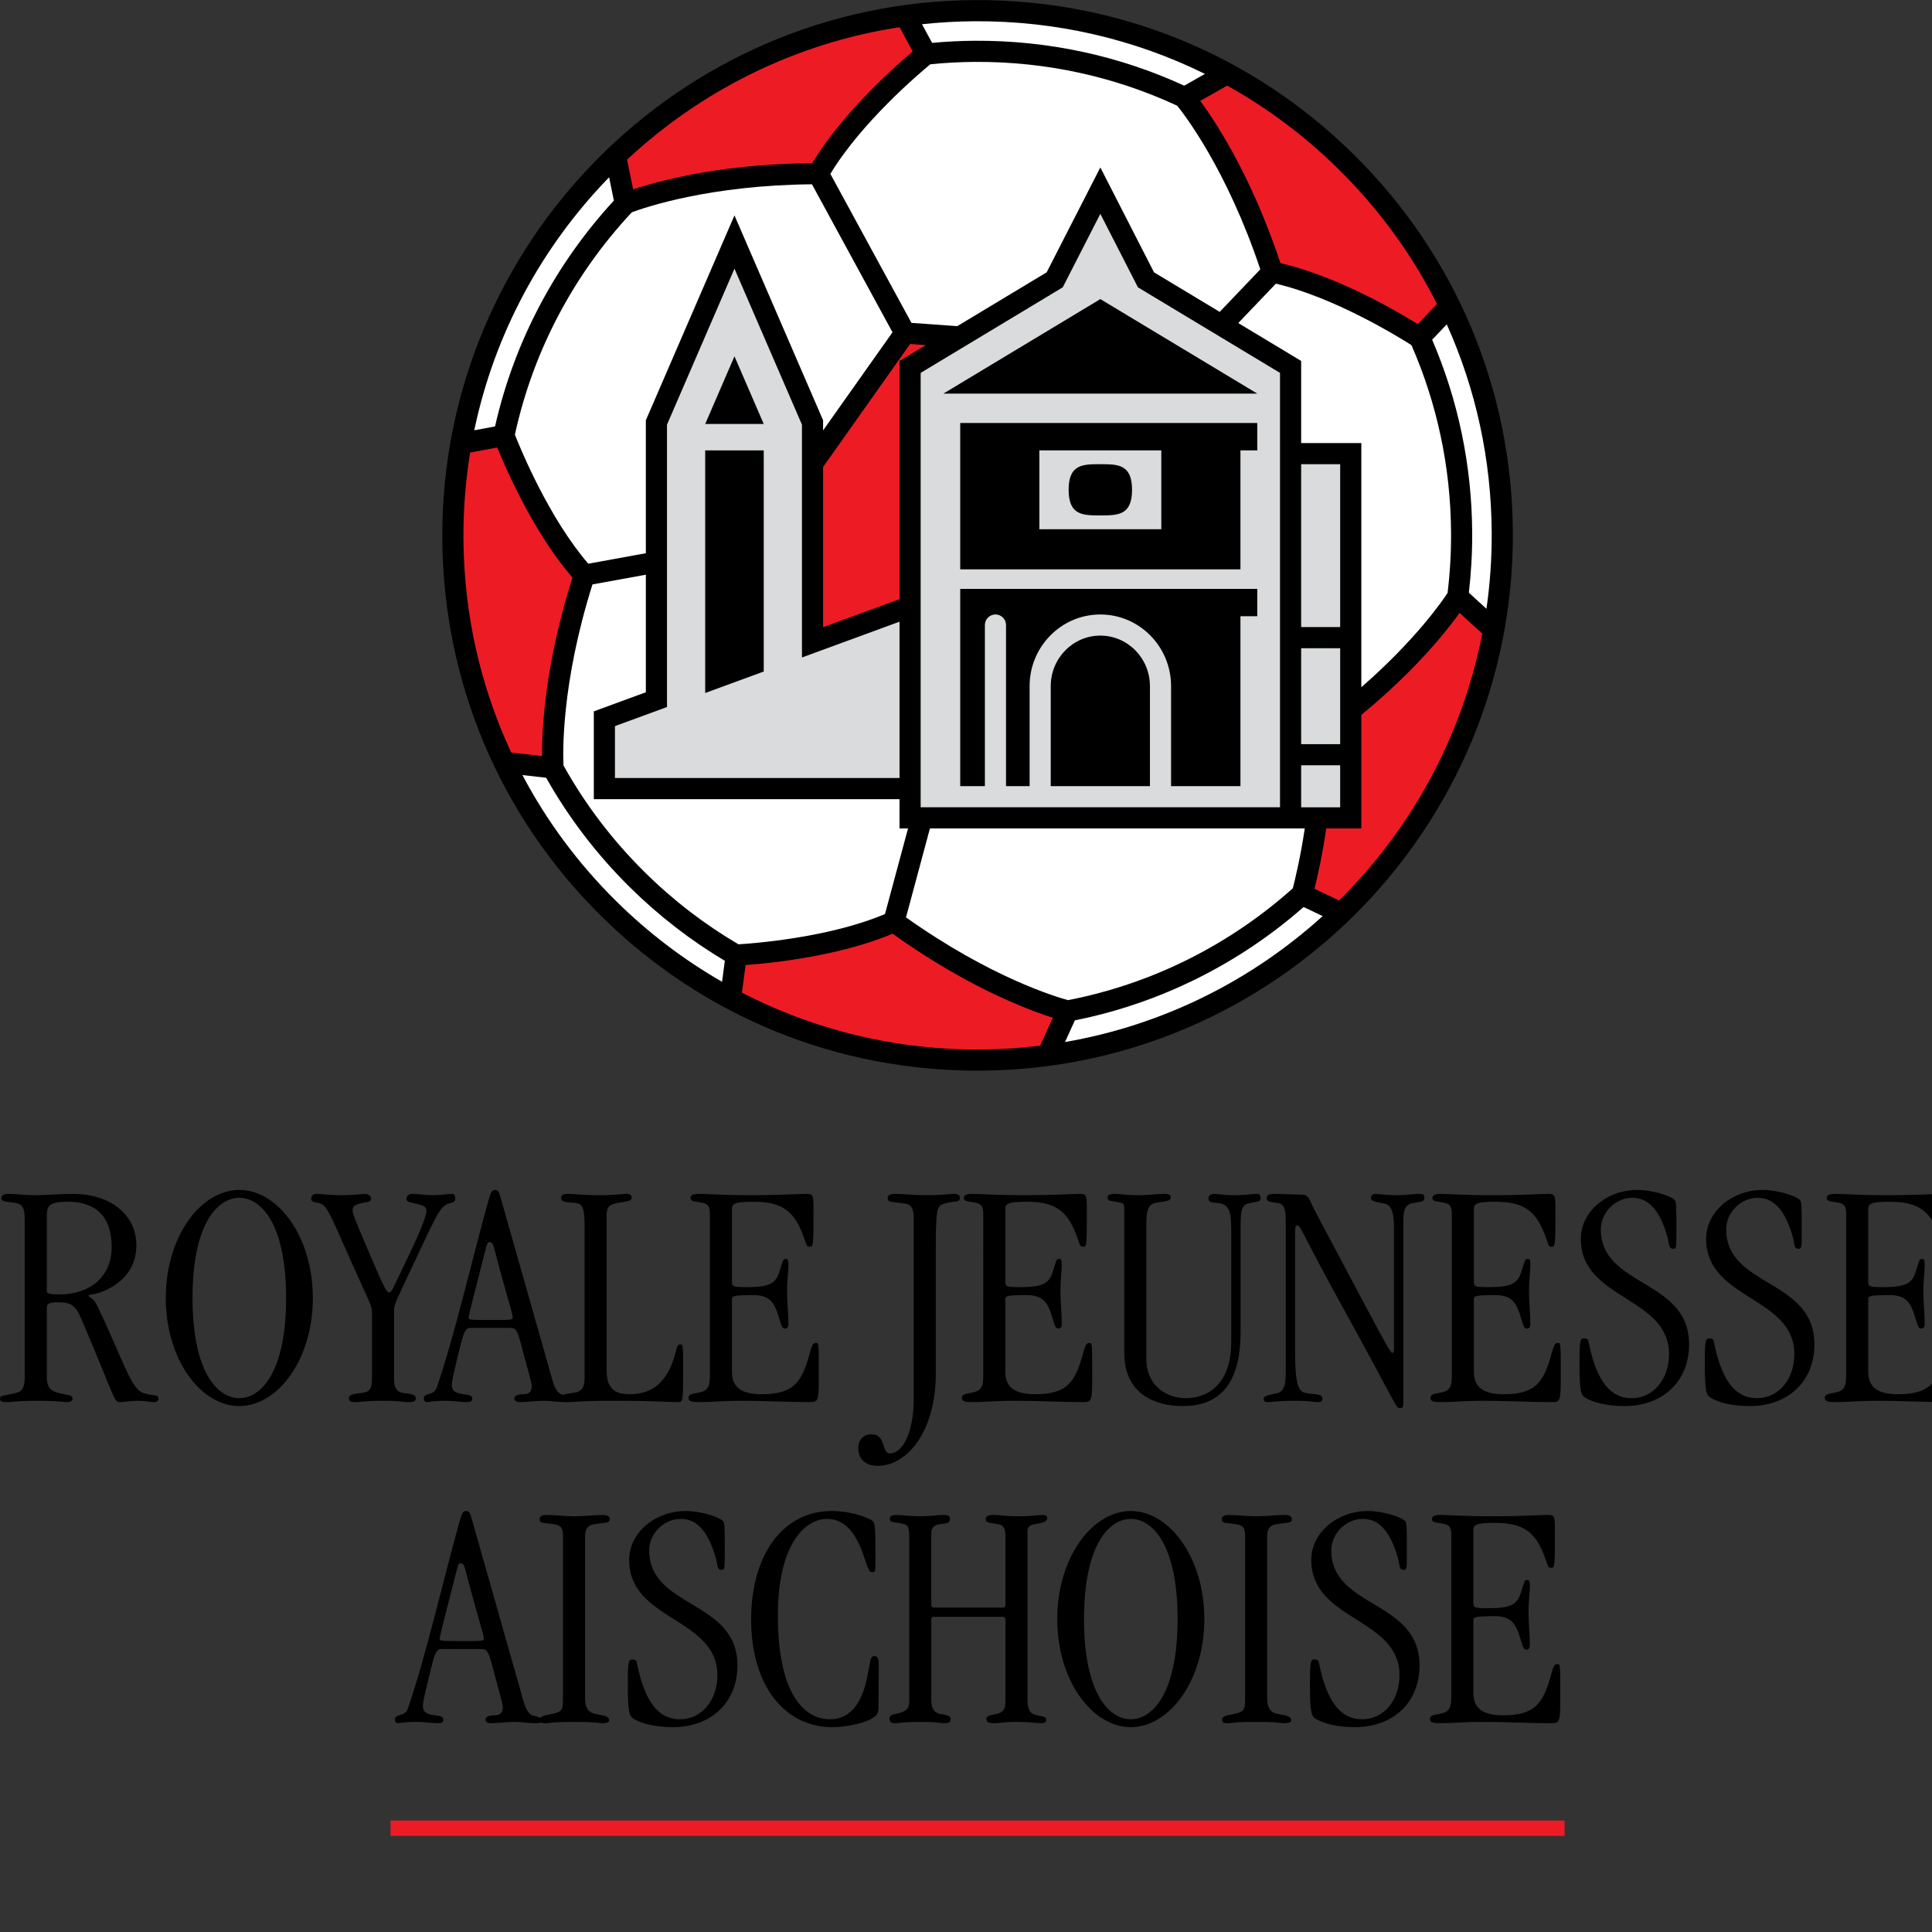 <?xml version="1.0" encoding="UTF-8" standalone="no"?>
<svg
   xmlns:dc="http://purl.org/dc/elements/1.1/"
   xmlns:cc="http://creativecommons.org/ns#"
   xmlns:rdf="http://www.w3.org/1999/02/22-rdf-syntax-ns#"
   xmlns:svg="http://www.w3.org/2000/svg"
   xmlns="http://www.w3.org/2000/svg"
   xmlns:sodipodi="http://sodipodi.sourceforge.net/DTD/sodipodi-0.dtd"
   xmlns:inkscape="http://www.inkscape.org/namespaces/inkscape"
   version="1.1"
   id="Layer_1"
   x="0px"
   y="0px"
   viewBox="0 0 1000 1000"
   xml:space="preserve"
   sodipodi:docname="Rj Aische.svg"
   width="1000"
   height="1000"
   inkscape:version="1.0.1 (3bc2e813f5, 2020-09-07)"><rect x="0" y="0" width="1000" height="1000" fill="#333333" stroke="none"/><defs
   id="defs113" /><sodipodi:namedview
   pagecolor="#ffffff"
   bordercolor="#666666"
   borderopacity="1"
   objecttolerance="10"
   gridtolerance="10"
   guidetolerance="10"
   inkscape:pageopacity="0"
   inkscape:pageshadow="2"
   inkscape:window-width="1920"
   inkscape:window-height="1017"
   id="namedview111"
   showgrid="false"
   inkscape:zoom="1.1186869"
   inkscape:cx="306"
   inkscape:cy="396"
   inkscape:window-x="-8"
   inkscape:window-y="-8"
   inkscape:window-maximized="1"
   inkscape:current-layer="Layer_1" />





















































<g
   id="g994"
   transform="matrix(1.785,0,0,1.785,-39.327,-232.4)"><path
     d="m 35.604,529.438 c 0,2.381 0.582,3.904 3.005,4.57 3.004,0.857 4.458,0.572 4.458,1.715 0,0.666 -0.484,1.047 -1.744,1.047 -0.97,0 -2.52,-0.381 -8.432,-0.381 -6.493,0 -7.268,0.381 -8.625,0.381 -1.647,0 -2.229,-0.189 -2.229,-0.951 0,-1.145 0.969,-0.762 4.652,-1.715 1.938,-0.477 2.519,-1.715 2.519,-4.953 V 484.29 c 0,-3.332 -0.291,-4.762 -2.519,-5.236 -2.229,-0.477 -4.265,-0.191 -4.265,-1.43 0,-0.762 0.679,-1.238 2.035,-1.238 2.423,0 4.846,0.381 7.269,0.381 3.974,0 7.753,-0.381 11.339,-0.381 11.532,0 18.511,6.477 18.511,14.857 0,5.43 -2.617,9.906 -8.238,12.764 -3.779,1.904 -5.621,1.334 -5.621,1.904 0,0.572 1.163,0.287 2.423,2.764 7.075,14.476 9.691,24.191 13.374,25.43 3.101,1.047 4.458,0.285 4.458,1.619 0,0.762 -0.485,1.047 -1.454,1.047 -1.163,0 -2.132,-0.381 -4.652,-0.381 -1.744,0 -3.683,0.381 -5.233,0.381 -1.647,0 -1.841,-2.762 -11.048,-24.191 -1.551,-3.619 -2.811,-4.762 -6.493,-4.762 -2.907,0 -3.489,0.381 -3.489,1.713 v 19.907 z m 0,-24.956 c 0,0.666 0.097,1.049 3.877,1.049 7.947,0 14.924,-4.574 14.924,-13.717 0,-8.953 -4.652,-13.145 -12.695,-13.145 -5.427,0 -6.106,1.143 -6.106,4.191 z"
     id="path2" /><path
     d="m 91.425,475.242 c 11.145,0 21.321,13.43 21.321,31.336 0,17.906 -10.176,31.336 -21.321,31.336 -11.145,0 -21.321,-13.43 -21.321,-31.336 0,-17.906 10.177,-31.336 21.321,-31.336 z m 0,60.387 c 6.299,0 13.568,-7.525 13.568,-29.051 0,-21.525 -7.269,-29.051 -13.568,-29.051 -6.299,0 -13.568,7.525 -13.568,29.051 0,21.526 7.269,29.051 13.568,29.051 z"
     id="path4" /><path
     d="m 136.296,530.104 c 0,2.285 0.678,3.715 2.616,4 1.842,0.285 3.684,0.285 3.684,1.525 0,1.047 -0.776,1.141 -2.326,1.141 -1.647,0 -1.745,-0.381 -6.978,-0.381 -5.814,0 -6.59,0.381 -8.141,0.381 -1.744,0 -1.938,-0.381 -1.938,-1.141 0,-0.955 1.163,-1.24 3.683,-1.525 2.519,-0.285 3.004,-1.238 3.004,-4.572 v -18.477 c 0,-2.572 -0.678,-2.953 -6.59,-16.287 -6.203,-14.098 -6.687,-15.145 -8.819,-15.715 -1.163,-0.287 -2.229,-0.287 -2.229,-1.24 0,-0.855 0.582,-1.428 1.551,-1.428 1.066,0 4.07,0.381 6.881,0.381 4.361,0 6.493,-0.381 6.978,-0.381 0.873,0 1.939,0.381 1.939,1.334 0,1.236 -1.163,0.951 -2.713,1.334 -2.229,0.57 -2.617,0.951 -2.617,2.189 0,0.857 1.066,3.523 4.167,10.762 5.136,12.098 5.718,12.955 6.396,12.955 0.873,0 1.066,-1.142 5.331,-9.906 4.264,-8.762 5.524,-12.668 5.524,-13.715 0,-1.238 -0.775,-1.619 -3.78,-2.285 -1.26,-0.287 -2.035,-0.383 -2.035,-1.145 0,-0.951 0.679,-1.523 1.745,-1.523 1.841,0 3.876,0.381 5.814,0.381 3.295,0 3.877,-0.381 5.524,-0.381 0.775,0 1.066,0.381 1.066,1.238 0,1.143 -0.484,1.143 -1.454,1.43 -2.617,0.76 -3.102,1.617 -9.11,14.381 -6.59,14.098 -7.171,14.764 -7.171,16.859 v 19.811 z"
     id="path6" /><path
     d="m 158.78,515.246 c -1.551,0 -2.035,0.285 -3.199,4.951 -2.132,8.668 -2.519,10.287 -2.519,11.621 0,1.143 0.387,2.19 2.81,2.57 1.841,0.285 3.102,0.285 3.102,1.334 0,0.857 -0.581,1.047 -1.648,1.047 -1.648,0 -3.683,-0.381 -5.912,-0.381 -4.361,0 -4.845,0.381 -5.427,0.381 -0.679,0 -1.066,-0.381 -1.066,-1.047 0,-1.809 2.908,-0.666 3.78,-3.238 5.427,-15.906 9.982,-36.289 15.021,-54.385 0.581,-1.906 0.872,-2.857 1.841,-2.857 0.969,0 1.163,0.57 1.647,2.285 4.748,16.764 8.141,28.574 15.118,53.242 0.485,1.715 1.357,3.334 2.423,3.715 1.26,0.381 2.907,0.572 2.907,1.523 0,0.572 -0.581,0.762 -2.035,0.762 -2.132,0 -3.683,-0.381 -5.912,-0.381 -2.52,0 -5.04,0.381 -6.881,0.381 -0.873,0 -1.647,-0.285 -1.647,-1.047 0,-0.762 0.968,-1.238 2.52,-1.238 1.356,0 2.52,-0.381 2.52,-2.381 0,-0.951 -0.872,-3.715 -3.101,-12.096 -1.066,-4.002 -1.454,-4.762 -3.198,-4.762 H 158.78 Z m 3.78,-21.717 c -3.973,15.523 -4.652,18.287 -4.652,18.764 0,0.57 0.291,0.666 5.816,0.666 6.783,0 6.977,0 6.977,-0.762 0,-1.238 -2.132,-7.43 -5.33,-19.906 -0.388,-1.523 -0.775,-1.906 -1.357,-1.906 -0.679,0 -0.776,0.476 -1.454,3.144 z"
     id="path8" /><path
     d="m 197.932,527.342 c 0,4.953 1.744,7.143 6.687,7.143 6.494,0 10.757,-3.523 12.89,-10.668 0.872,-2.857 0.872,-3.809 1.744,-3.809 0.872,0 0.872,0.381 0.872,6.857 0,9.43 0,9.904 -1.453,9.904 -3.877,0 -5.04,-0.381 -20.158,-0.381 -7.85,0 -9.788,0.381 -11.823,0.381 -1.454,0 -1.938,-0.381 -1.938,-1.047 0,-0.951 0.775,-1.334 3.393,-1.619 2.616,-0.285 3.391,-1.523 3.391,-4.381 v -44.289 c 0,-5.049 -0.678,-6.191 -2.52,-6.381 -3.004,-0.287 -4.264,-0.287 -4.264,-1.525 0,-0.666 0.485,-1.143 1.938,-1.143 2.035,0 4.07,0.381 9.304,0.381 4.943,0 6.396,-0.381 7.559,-0.381 1.26,0 1.648,0.477 1.648,1.049 0,1.236 -1.551,1.047 -4.264,1.619 -2.617,0.57 -3.005,1.332 -3.005,4 v 44.29 z"
     id="path10" /><path
     d="m 227.877,482.195 c 0,-2.096 -0.582,-2.858 -1.841,-3.143 -2.326,-0.572 -3.78,-0.287 -3.78,-1.525 0,-0.666 0.581,-1.143 2.422,-1.143 2.229,0 6.59,0.381 14.732,0.381 9.497,0 14.246,-0.381 16.281,-0.381 2.035,0 2.229,0.191 2.229,4.096 0,10.572 0,11.238 -1.065,11.238 -0.873,0 -0.873,-0.285 -1.648,-2.477 -2.714,-7.811 -6.203,-10.572 -14.731,-10.572 -5.524,0 -6.202,0.572 -6.202,2.191 v 20.859 c 0,1.523 0.194,1.713 4.264,1.713 6.3,0 8.335,-0.951 9.401,-4.189 1.163,-3.525 1.066,-4 1.938,-4 0.679,0 0.775,0.475 0.775,1.904 0,2.096 -0.387,3.809 -0.387,7.619 0,3.049 0.387,6.477 0.387,9.238 0,1.143 -0.388,1.43 -1.066,1.43 -0.678,0 -0.969,-0.762 -1.647,-3.049 -1.454,-5.047 -3.004,-6.762 -8.238,-6.666 -5.233,0.096 -5.427,0.285 -5.427,1.332 v 20.859 c 0,4.477 2.616,6.572 8.625,6.572 9.304,0 11.629,-3.523 13.859,-11.619 0.774,-2.857 1.065,-3.24 1.938,-3.24 0.775,0 0.775,0.287 0.775,9.621 0,7.334 -0.097,7.523 -2.81,7.523 -5.718,0 -13.278,-0.381 -19.868,-0.381 -5.039,0 -8.335,0.381 -12.114,0.381 -2.035,0 -3.003,-0.189 -3.003,-1.238 0,-0.857 0.775,-1.143 2.52,-1.428 3.004,-0.477 3.683,-1.523 3.683,-5.143 v -46.763 z"
     id="path12" /><path
     d="m 286.991,483.91 c 0,-4.098 -0.97,-4.572 -3.586,-4.857 -3.392,-0.383 -3.974,-0.287 -3.974,-1.619 0,-0.668 0.872,-1.049 2.229,-1.049 1.842,0 5.234,0.381 9.207,0.381 4.749,0 6.396,-0.381 7.559,-0.381 1.454,0 1.939,0.381 1.939,1.143 0,1.428 -1.163,0.857 -3.974,1.525 -3.004,0.76 -3.004,1.143 -3.004,17.049 v 32.479 c 0,16.572 -8.238,26.668 -16.863,26.668 -4.07,0 -5.621,-2.572 -5.621,-5.143 0,-2.383 1.454,-4.002 3.779,-4.002 4.458,0 2.811,5.525 5.428,5.525 3.682,0 6.881,-6.096 6.881,-15.906 z"
     id="path14" /><path
     d="m 307.146,482.195 c 0,-2.096 -0.581,-2.858 -1.841,-3.143 -2.326,-0.572 -3.779,-0.287 -3.779,-1.525 0,-0.666 0.582,-1.143 2.423,-1.143 2.228,0 6.589,0.381 14.73,0.381 9.498,0 14.248,-0.381 16.281,-0.381 2.035,0 2.23,0.191 2.23,4.096 0,10.572 0,11.238 -1.066,11.238 -0.873,0 -0.873,-0.285 -1.648,-2.477 -2.713,-7.811 -6.202,-10.572 -14.73,-10.572 -5.523,0 -6.203,0.572 -6.203,2.191 v 20.859 c 0,1.523 0.195,1.713 4.266,1.713 6.299,0 8.334,-0.951 9.4,-4.189 1.162,-3.525 1.065,-4 1.937,-4 0.68,0 0.775,0.475 0.775,1.904 0,2.096 -0.388,3.809 -0.388,7.619 0,3.049 0.388,6.477 0.388,9.238 0,1.143 -0.388,1.43 -1.065,1.43 -0.679,0 -0.97,-0.762 -1.647,-3.049 -1.453,-5.047 -3.005,-6.762 -8.238,-6.666 -5.232,0.096 -5.428,0.285 -5.428,1.332 v 20.859 c 0,4.477 2.617,6.572 8.625,6.572 9.305,0 11.63,-3.523 13.859,-11.619 0.775,-2.857 1.065,-3.24 1.939,-3.24 0.774,0 0.774,0.287 0.774,9.621 0,7.334 -0.097,7.523 -2.81,7.523 -5.719,0 -13.277,-0.381 -19.867,-0.381 -5.041,0 -8.336,0.381 -12.115,0.381 -2.035,0 -3.005,-0.189 -3.005,-1.238 0,-0.857 0.776,-1.143 2.52,-1.428 3.004,-0.477 3.683,-1.523 3.683,-5.143 z"
     id="path16" /><path
     d="m 381.768,516.293 c 0,16.477 -7.075,21.621 -16.862,21.621 -7.656,0 -16.863,-3.334 -16.863,-15.336 v -39.813 c 0,-2.477 0.097,-3.523 -0.678,-3.713 -3.683,-0.857 -4.168,-0.383 -4.168,-1.811 0,-0.572 0.969,-0.857 1.744,-0.857 2.715,0 3.102,0.381 6.592,0.381 4.359,0 6.104,-0.381 7.654,-0.381 1.551,0 2.327,0.094 2.327,1.049 0,0.855 -0.97,1.047 -3.005,1.332 -2.133,0.287 -4.07,0.287 -4.07,5.811 v 39.525 c 0,8.479 6.492,11.527 11.436,11.527 6.686,0 13.18,-4.383 13.18,-16.289 v -32.764 c 0,-5.906 -1.064,-7.238 -3.875,-7.523 -2.036,-0.191 -2.715,-0.191 -2.715,-1.43 0,-0.666 0.582,-1.238 1.745,-1.238 1.26,0 2.325,0.381 5.62,0.381 4.266,0 5.33,-0.381 6.494,-0.381 0.968,0 1.26,0.381 1.26,1.238 0,1.143 -1.066,0.953 -3.199,1.43 -2.035,0.475 -2.616,1.332 -2.616,6.57 v 30.671 z"
     id="path18" /><path
     d="m 428.964,535.723 c 0,2.668 0,2.762 -1.066,2.762 -1.163,0 -0.969,-1.047 -15.699,-27.717 -13.084,-23.717 -12.986,-25.238 -13.956,-25.238 -0.484,0 -0.678,0.285 -0.678,2.094 v 33.527 c 0,9.334 0.581,12.477 3.005,12.953 2.713,0.57 4.941,0.096 4.941,1.715 0,0.762 -0.582,0.951 -1.453,0.951 -1.163,0 -1.357,-0.381 -6.783,-0.381 -4.847,0 -6.203,0.381 -7.754,0.381 -0.775,0 -1.066,-0.381 -1.066,-0.951 0,-1.145 3.102,-1.334 4.168,-1.715 1.842,-0.668 2.228,-2.666 2.228,-5.523 V 484.29 c 0,-3.332 -0.387,-4.951 -2.228,-5.236 -2.423,-0.383 -3.295,-0.287 -3.295,-1.525 0,-1.049 1.355,-1.143 2.132,-1.143 1.938,0 5.233,0.191 6.686,0.191 l 1.939,0.094 c 1.454,0.096 1.841,1.906 3.004,4.191 l 13.858,26.098 c 8.045,15.143 8.432,15.525 8.82,15.525 0.388,0 0.484,-0.477 0.484,-1.334 V 486.1 c 0,-5.334 -1.164,-6.762 -3.393,-7.047 -1.938,-0.287 -3.295,-0.572 -3.295,-1.525 0,-0.666 0.581,-1.143 1.26,-1.143 1.066,0 2.423,0.381 6.785,0.381 2.131,0 4.069,-0.381 5.911,-0.381 1.26,0 1.55,0.285 1.55,1.143 0,1.143 -0.969,1.143 -3.295,1.525 -2.228,0.381 -2.81,1.904 -2.81,5.047 z"
     id="path20" /><path
     d="m 443.017,482.195 c 0,-2.096 -0.582,-2.858 -1.842,-3.143 -2.326,-0.572 -3.779,-0.287 -3.779,-1.525 0,-0.666 0.581,-1.143 2.423,-1.143 2.229,0 6.59,0.381 14.729,0.381 9.498,0 14.247,-0.381 16.282,-0.381 2.035,0 2.229,0.191 2.229,4.096 0,10.572 0,11.238 -1.065,11.238 -0.873,0 -0.873,-0.285 -1.647,-2.477 -2.715,-7.811 -6.205,-10.572 -14.732,-10.572 -5.523,0 -6.201,0.572 -6.201,2.191 v 20.859 c 0,1.523 0.193,1.713 4.264,1.713 6.299,0 8.334,-0.951 9.4,-4.189 1.163,-3.525 1.065,-4 1.94,-4 0.677,0 0.773,0.475 0.773,1.904 0,2.096 -0.387,3.809 -0.387,7.619 0,3.049 0.387,6.477 0.387,9.238 0,1.143 -0.387,1.43 -1.065,1.43 -0.679,0 -0.97,-0.762 -1.647,-3.049 -1.454,-5.047 -3.004,-6.762 -8.237,-6.666 -5.233,0.096 -5.427,0.285 -5.427,1.332 v 20.859 c 0,4.477 2.615,6.572 8.625,6.572 9.303,0 11.629,-3.523 13.858,-11.619 0.774,-2.857 1.065,-3.24 1.939,-3.24 0.775,0 0.775,0.287 0.775,9.621 0,7.334 -0.098,7.523 -2.811,7.523 -5.719,0 -13.277,-0.381 -19.868,-0.381 -5.038,0 -8.334,0.381 -12.113,0.381 -2.035,0 -3.005,-0.189 -3.005,-1.238 0,-0.857 0.775,-1.143 2.52,-1.428 3.005,-0.477 3.684,-1.523 3.684,-5.143 v -46.763 z"
     id="path22" /><path
     d="m 493.118,537.914 c -5.427,0 -9.305,-1.145 -11.34,-2.383 -1.355,-0.857 -1.743,-1.809 -1.743,-10.381 0,-6.668 0.29,-6.857 1.356,-6.857 1.163,0 1.163,0.477 1.357,1.43 2.423,11.715 6.688,15.906 12.404,15.906 6.396,0 10.853,-5.621 10.853,-12.764 0,-16.764 -25.584,-15.717 -25.584,-33.432 0,-7.811 7.365,-14.191 16.475,-14.191 4.07,0 9.4,1.619 10.66,2.857 0.581,0.57 0.581,1.143 0.581,9.049 0,4.951 0,5.143 -0.969,5.143 -1.357,0 -1.066,-1.523 -1.648,-3.523 -2.423,-8.383 -5.913,-11.24 -10.177,-11.24 -4.846,0 -9.109,4.191 -9.109,9.145 0,16.857 25.585,14.285 25.585,33.336 0.003,10.856 -7.75,17.905 -18.701,17.905 z"
     id="path24" /><path
     d="m 529.46,537.914 c -5.428,0 -9.305,-1.145 -11.34,-2.383 -1.356,-0.857 -1.743,-1.809 -1.743,-10.381 0,-6.668 0.29,-6.857 1.356,-6.857 1.162,0 1.162,0.477 1.357,1.43 2.422,11.715 6.687,15.906 12.404,15.906 6.395,0 10.853,-5.621 10.853,-12.764 0,-16.764 -25.585,-15.717 -25.585,-33.432 0,-7.811 7.366,-14.191 16.476,-14.191 4.07,0 9.401,1.619 10.661,2.857 0.581,0.57 0.581,1.143 0.581,9.049 0,4.951 0,5.143 -0.969,5.143 -1.358,0 -1.066,-1.523 -1.648,-3.523 -2.422,-8.383 -5.912,-11.24 -10.176,-11.24 -4.846,0 -9.109,4.191 -9.109,9.145 0,16.857 25.585,14.285 25.585,33.336 10e-4,10.856 -7.752,17.905 -18.703,17.905 z"
     id="path26" /><path
     d="m 557.369,482.195 c 0,-2.096 -0.581,-2.858 -1.841,-3.143 -2.326,-0.572 -3.779,-0.287 -3.779,-1.525 0,-0.666 0.58,-1.143 2.422,-1.143 2.229,0 6.592,0.381 14.731,0.381 9.497,0 14.247,-0.381 16.28,-0.381 2.035,0 2.231,0.191 2.231,4.096 0,10.572 0,11.238 -1.066,11.238 -0.873,0 -0.873,-0.285 -1.648,-2.477 -2.714,-7.811 -6.203,-10.572 -14.731,-10.572 -5.523,0 -6.201,0.572 -6.201,2.191 v 20.859 c 0,1.523 0.193,1.713 4.264,1.713 6.299,0 8.334,-0.951 9.4,-4.189 1.164,-3.525 1.065,-4 1.938,-4 0.68,0 0.775,0.475 0.775,1.904 0,2.096 -0.387,3.809 -0.387,7.619 0,3.049 0.387,6.477 0.387,9.238 0,1.143 -0.388,1.43 -1.065,1.43 -0.68,0 -0.971,-0.762 -1.648,-3.049 -1.453,-5.047 -3.004,-6.762 -8.238,-6.666 -5.232,0.096 -5.426,0.285 -5.426,1.332 v 20.859 c 0,4.477 2.616,6.572 8.625,6.572 9.303,0 11.629,-3.523 13.857,-11.619 0.775,-2.857 1.066,-3.24 1.939,-3.24 0.775,0 0.775,0.287 0.775,9.621 0,7.334 -0.098,7.523 -2.811,7.523 -5.719,0 -13.277,-0.381 -19.867,-0.381 -5.04,0 -8.335,0.381 -12.115,0.381 -2.035,0 -3.004,-0.189 -3.004,-1.238 0,-0.857 0.775,-1.143 2.519,-1.428 3.006,-0.477 3.683,-1.523 3.683,-5.143 v -46.763 z"
     id="path28" /><path
     d="m 150.393,608.352 c -1.551,0 -2.035,0.285 -3.198,4.953 -2.132,8.668 -2.52,10.285 -2.52,11.619 0,1.143 0.388,2.189 2.811,2.572 1.841,0.285 3.101,0.285 3.101,1.332 0,0.857 -0.581,1.049 -1.647,1.049 -1.647,0 -3.683,-0.381 -5.912,-0.381 -4.361,0 -4.846,0.381 -5.427,0.381 -0.678,0 -1.066,-0.381 -1.066,-1.049 0,-1.809 2.907,-0.666 3.779,-3.236 5.427,-15.906 9.982,-36.291 15.022,-54.387 0.581,-1.904 0.872,-2.857 1.841,-2.857 0.969,0 1.163,0.572 1.647,2.285 4.749,16.764 8.141,28.574 15.119,53.244 0.484,1.715 1.356,3.332 2.422,3.715 1.26,0.379 2.907,0.57 2.907,1.522 0,0.572 -0.581,0.764 -2.035,0.764 -2.132,0 -3.683,-0.381 -5.912,-0.381 -2.52,0 -5.04,0.381 -6.881,0.381 -0.872,0 -1.647,-0.287 -1.647,-1.049 0,-0.762 0.969,-1.236 2.52,-1.236 1.356,0 2.52,-0.383 2.52,-2.383 0,-0.951 -0.872,-3.715 -3.102,-12.096 -1.065,-4 -1.453,-4.762 -3.197,-4.762 z m 3.779,-21.717 c -3.973,15.525 -4.651,18.287 -4.651,18.764 0,0.57 0.29,0.668 5.815,0.668 6.784,0 6.977,0 6.977,-0.764 0,-1.238 -2.132,-7.43 -5.33,-19.906 -0.388,-1.523 -0.776,-1.904 -1.357,-1.904 -0.678,-0.001 -0.775,0.474 -1.454,3.142 z"
     id="path30" /><path
     d="m 191.677,622.258 c 0,2.666 0.485,4.381 3.101,4.951 1.841,0.383 3.877,0.477 3.877,1.811 0,0.477 -0.388,0.857 -2.132,0.857 -0.872,0 -1.356,-0.381 -8.043,-0.381 -6.687,0 -7.075,0.381 -8.044,0.381 -1.163,0 -1.841,0 -1.841,-1.049 0,-1.143 1.745,-1.236 3.489,-1.619 2.908,-0.666 3.198,-1.143 3.198,-4.477 v -47.145 c 0,-2.572 -0.775,-3.144 -2.714,-3.43 -3.198,-0.477 -4.07,-0.096 -4.07,-1.525 0,-0.57 0.484,-1.143 2.035,-1.143 2.423,0 5.136,0.383 7.947,0.383 3.004,0 6.105,-0.383 8.238,-0.383 1.356,0 2.132,0.383 2.132,1.238 0,1.144 -1.163,0.953 -4.458,1.43 -2.035,0.285 -2.714,1.619 -2.714,3.43 v 46.671 z"
     id="path32" /><path
     d="m 217.165,631.019 c -5.427,0 -9.303,-1.143 -11.338,-2.381 -1.357,-0.857 -1.745,-1.811 -1.745,-10.383 0,-6.666 0.291,-6.857 1.357,-6.857 1.162,0 1.162,0.477 1.356,1.43 2.423,11.715 6.688,15.906 12.405,15.906 6.396,0 10.855,-5.619 10.855,-12.764 0,-16.764 -25.585,-15.715 -25.585,-33.432 0,-7.809 7.366,-14.191 16.475,-14.191 4.07,0 9.401,1.619 10.66,2.857 0.582,0.572 0.582,1.143 0.582,9.049 0,4.953 0,5.143 -0.97,5.143 -1.356,0 -1.065,-1.523 -1.648,-3.523 -2.422,-8.381 -5.911,-11.24 -10.176,-11.24 -4.845,0 -9.11,4.191 -9.11,9.144 0,16.859 25.585,14.287 25.585,33.336 0.001,10.858 -7.752,17.906 -18.703,17.906 z"
     id="path34" /><path
     d="m 262.713,628.734 c 6.397,0 9.4,-5.525 10.757,-12.096 0.969,-4.859 0.969,-6.193 1.938,-6.193 0.873,0 1.454,0.098 1.454,2.668 l -0.097,12.002 c 0,1.809 -0.291,2.285 -1.26,2.951 -1.939,1.619 -7.753,2.953 -12.211,2.953 -13.374,0 -23.453,-11.619 -23.453,-31.24 0,-18.859 9.304,-31.432 23.356,-31.432 5.815,0 10.757,2 11.823,2.857 0.679,0.572 0.873,1.049 0.873,10.383 0,4.285 0,4.477 -0.873,4.477 -0.872,0 -1.066,-0.287 -2.519,-4.668 -2.326,-7.047 -5.815,-10.764 -10.66,-10.764 -6.3,0 -14.247,7.238 -14.247,28.004 0.001,22.669 7.56,30.098 15.119,30.098 z"
     id="path36" /><path
     d="m 313.59,576.063 c 0,-2.477 -0.387,-3.619 -2.132,-3.904 -2.326,-0.381 -3.586,-0.381 -3.586,-1.43 0,-0.953 0.873,-1.238 2.229,-1.238 1.938,0 3.295,0.383 6.978,0.383 4.748,0 5.427,-0.383 7.171,-0.383 1.164,0 1.453,0.383 1.453,0.857 0,1.143 -1.551,1.525 -3.682,1.811 -1.261,0.189 -2.035,0.951 -2.035,1.808 v 49.242 c 0,2.285 0.581,3.525 1.647,4 1.841,0.762 3.78,0.477 3.78,1.619 0,0.668 -0.292,1.049 -1.552,1.049 -1.453,0 -3.295,-0.381 -6.978,-0.381 -4.361,0 -4.846,0.381 -6.203,0.381 -2.131,0 -2.616,-0.287 -2.616,-1.334 0,-0.666 0.485,-0.857 2.811,-1.334 2.133,-0.475 2.713,-1.332 2.713,-3.904 v -23.334 c 0,-0.572 -0.193,-0.955 -0.774,-0.955 H 292.85 c -0.678,0 -0.775,0.383 -0.775,1.145 v 23.049 c 0,2.762 1.163,3.715 2.713,4 1.454,0.287 2.908,0.383 2.908,1.43 0,0.762 -0.291,1.238 -1.841,1.238 -1.454,0 -1.454,-0.381 -6.978,-0.381 -5.427,0 -5.814,0.381 -7.462,0.381 -1.066,0 -1.454,-0.477 -1.454,-1.43 0,-0.477 0.388,-0.951 1.26,-1.143 4.07,-0.857 4.457,-1.619 4.457,-4.285 v -47.527 c 0,-2.383 -0.388,-3.049 -1.454,-3.334 -3.295,-0.857 -4.167,-0.285 -4.167,-1.525 0,-0.57 0.194,-1.143 1.939,-1.143 1.357,0 4.264,0.383 6.784,0.383 2.81,0 5.04,-0.383 6.784,-0.383 1.551,0 1.938,0.383 1.938,1.143 0,1.336 -0.969,1.24 -2.908,1.525 -1.454,0.189 -2.52,0.857 -2.52,2.572 v 20.572 c 0,0.666 0.194,1.049 0.872,1.049 h 19.868 c 0.678,0 0.774,-0.287 0.774,-1.24 v -19.049 z"
     id="path38" /><path
     d="m 349.933,568.348 c 11.145,0 21.32,13.43 21.32,31.336 0,17.906 -10.176,31.336 -21.32,31.336 -11.146,0 -21.322,-13.43 -21.322,-31.336 -10e-4,-17.907 10.176,-31.336 21.322,-31.336 z m 0,60.386 c 6.299,0 13.568,-7.525 13.568,-29.051 0,-21.525 -7.27,-29.051 -13.568,-29.051 -6.298,0 -13.568,7.525 -13.568,29.051 -0.001,21.526 7.269,29.051 13.568,29.051 z"
     id="path40" /><path
     d="m 389.473,622.258 c 0,2.666 0.483,4.381 3.102,4.951 1.841,0.383 3.876,0.477 3.876,1.811 0,0.477 -0.388,0.857 -2.133,0.857 -0.871,0 -1.355,-0.381 -8.043,-0.381 -6.688,0 -7.075,0.381 -8.044,0.381 -1.163,0 -1.841,0 -1.841,-1.049 0,-1.143 1.744,-1.236 3.488,-1.619 2.908,-0.666 3.199,-1.143 3.199,-4.477 v -47.145 c 0,-2.572 -0.776,-3.144 -2.715,-3.43 -3.198,-0.477 -4.07,-0.096 -4.07,-1.525 0,-0.57 0.485,-1.143 2.035,-1.143 2.424,0 5.137,0.383 7.947,0.383 3.005,0 6.105,-0.383 8.236,-0.383 1.358,0 2.134,0.383 2.134,1.238 0,1.144 -1.163,0.953 -4.458,1.43 -2.035,0.285 -2.714,1.619 -2.714,3.43 v 46.671 z"
     id="path42" /><path
     d="m 414.961,631.019 c -5.427,0 -9.305,-1.143 -11.34,-2.381 -1.355,-0.857 -1.743,-1.811 -1.743,-10.383 0,-6.666 0.29,-6.857 1.355,-6.857 1.164,0 1.164,0.477 1.357,1.43 2.422,11.715 6.688,15.906 12.405,15.906 6.396,0 10.853,-5.619 10.853,-12.764 0,-16.764 -25.584,-15.715 -25.584,-33.432 0,-7.809 7.365,-14.191 16.476,-14.191 4.07,0 9.4,1.619 10.66,2.857 0.58,0.572 0.58,1.143 0.58,9.049 0,4.953 0,5.143 -0.969,5.143 -1.357,0 -1.066,-1.523 -1.647,-3.523 -2.424,-8.381 -5.913,-11.24 -10.177,-11.24 -4.847,0 -9.11,4.191 -9.11,9.144 0,16.859 25.586,14.287 25.586,33.336 0.002,10.858 -7.752,17.906 -18.702,17.906 z"
     id="path44" /><path
     d="m 442.87,575.301 c 0,-2.096 -0.582,-2.857 -1.841,-3.143 -2.326,-0.572 -3.779,-0.285 -3.779,-1.525 0,-0.666 0.581,-1.143 2.423,-1.143 2.229,0 6.59,0.383 14.73,0.383 9.498,0 14.246,-0.383 16.28,-0.383 2.036,0 2.229,0.191 2.229,4.096 0,10.572 0,11.238 -1.066,11.238 -0.871,0 -0.871,-0.285 -1.646,-2.475 -2.714,-7.811 -6.203,-10.572 -14.73,-10.572 -5.525,0 -6.203,0.57 -6.203,2.189 v 20.859 c 0,1.525 0.193,1.715 4.265,1.715 6.299,0 8.334,-0.953 9.4,-4.191 1.163,-3.523 1.066,-4 1.939,-4 0.678,0 0.774,0.477 0.774,1.904 0,2.096 -0.388,3.81 -0.388,7.619 0,3.049 0.388,6.477 0.388,9.238 0,1.145 -0.388,1.43 -1.065,1.43 -0.678,0 -0.971,-0.762 -1.648,-3.047 -1.454,-5.049 -3.005,-6.764 -8.238,-6.668 -5.233,0.096 -5.427,0.287 -5.427,1.334 v 20.857 c 0,4.477 2.617,6.574 8.625,6.574 9.304,0 11.63,-3.525 13.858,-11.621 0.776,-2.857 1.067,-3.238 1.938,-3.238 0.776,0 0.776,0.285 0.776,9.619 0,7.334 -0.099,7.525 -2.811,7.525 -5.717,0 -13.275,-0.381 -19.867,-0.381 -5.039,0 -8.334,0.381 -12.113,0.381 -2.035,0 -3.005,-0.191 -3.005,-1.238 0,-0.857 0.776,-1.143 2.518,-1.43 3.006,-0.475 3.684,-1.523 3.684,-5.143 z"
     id="path46" /><rect
     x="135.286"
     y="658.096"
     style="fill:#ed1c24"
     width="340.428"
     height="4.457"
     id="rect48" /><path
     d="m 414.621,175.039 c -29.485,-29.143 -68.557,-45.058 -110.016,-44.812 -85.585,0.509 -154.812,70.551 -154.319,156.136 0.238,41.458 16.608,80.339 46.093,109.482 29.485,29.143 68.556,45.056 110.015,44.81 85.583,-0.508 154.811,-70.551 154.32,-156.135 -0.238,-41.458 -16.608,-80.339 -46.093,-109.481 z"
     id="path50" /><path
     style="fill:#ffffff"
     d="m 453.061,306.728 -5.102,-4.665 c 0.666,-5.731 1,-11.562 0.965,-17.474 -0.111,-19.541 -4.111,-38.459 -11.61,-55.883 l 4.232,-4.461 c 8.425,18.719 12.915,39.165 13.036,60.309 0.045,7.53 -0.48,14.934 -1.521,22.174 z"
     id="path52" /><path
     style="fill:#ffffff"
     d="m 405.563,395.835 c -20.519,18.618 -46.234,31.614 -74.706,36.519 l 2.858,-6.287 c 25.082,-5.029 47.81,-16.605 66.321,-32.867 z"
     id="path54" /><path
     style="fill:#ed1c24"
     d="m 285.75,143.378 c 0.348,0.641 0.671,1.236 0.939,1.731 -1.417,1.193 -3.507,3.002 -5.972,5.282 -6.867,6.351 -16.674,16.38 -23.165,27.125 -18.84,0.151 -33.349,2.666 -42.784,4.981 -3.955,0.971 -7.025,1.906 -9.14,2.617 -0.13,-0.637 -0.274,-1.346 -0.425,-2.08 -0.47,-2.299 -0.998,-4.878 -1.338,-6.543 21.417,-19.994 48.714,-33.773 79.007,-38.409 0.805,1.478 1.938,3.564 2.878,5.296 z"
     id="path56" /><path
     style="fill:#ed1c24"
     d="m 438.716,218.326 c -1.147,1.207 -2.781,2.931 -4.152,4.375 -0.523,0.551 -1.01,1.063 -1.41,1.487 -1.555,-0.967 -3.881,-2.372 -6.76,-3.987 -8.159,-4.574 -20.787,-10.844 -33.066,-13.71 -6.027,-18.059 -12.986,-31.167 -18.119,-39.411 -2.076,-3.335 -3.856,-5.877 -5.151,-7.623 0.614,-0.349 1.303,-0.738 2.016,-1.144 2.077,-1.177 4.38,-2.483 5.81,-3.294 11.721,6.527 22.627,14.69 32.43,24.379 11.677,11.545 21.208,24.684 28.402,38.928 z"
     id="path58" /><path
     style="fill:#ffffff"
     d="m 304.642,136.357 c 23.54,-0.14 46.277,5.147 66.786,15.274 l -6.012,3.41 c -18.802,-8.651 -39.431,-13.153 -60.743,-13.026 -4.164,0.025 -8.283,0.238 -12.355,0.612 l -2.935,-5.403 c 5.016,-0.543 10.107,-0.836 15.259,-0.867 z"
     id="path60" /><path
     style="fill:#ffffff"
     d="m 198.654,181.6 1.383,6.764 c -16.724,18.155 -28.836,40.609 -34.456,65.485 l -6.022,1.117 c 5.88,-28.161 19.732,-53.446 39.095,-73.366 z"
     id="path62" /><path
     style="fill:#ed1c24"
     d="m 158.362,261.423 c 1.652,-0.307 3.983,-0.739 5.921,-1.098 0.718,-0.133 1.385,-0.257 1.939,-0.359 0.698,1.72 1.776,4.273 3.186,7.33 3.918,8.492 10.421,20.904 18.626,30.39 -5.735,18.139 -7.811,32.849 -8.504,42.552 -0.245,3.419 -0.319,6.222 -0.319,8.326 0,0.321 0.005,0.569 0.009,0.857 -0.701,-0.079 -1.486,-0.167 -2.299,-0.259 -2.374,-0.268 -5.01,-0.566 -6.644,-0.75 -8.95,-19.2 -13.737,-40.268 -13.862,-62.084 -0.049,-8.481 0.625,-16.799 1.947,-24.905 z"
     id="path64" /><path
     style="fill:#ffffff"
     d="m 173.523,354.947 6.872,0.776 c 6.489,11.513 14.615,22.193 24.273,31.739 8.403,8.305 17.65,15.443 27.543,21.343 l -0.8,6.084 c -11.072,-6.361 -21.398,-14.189 -30.722,-23.403 -11.024,-10.897 -20.13,-23.214 -27.166,-36.539 z"
     id="path66" /><path
     style="fill:#ed1c24"
     d="m 306.356,434.525 c -24.461,0.145 -48.051,-5.576 -69.178,-16.49 0.217,-1.652 0.526,-4.01 0.786,-5.98 0.099,-0.75 0.19,-1.447 0.266,-2.023 1.827,-0.131 4.54,-0.363 7.821,-0.75 9.29,-1.096 23.185,-3.445 34.8,-8.342 15.408,11.008 28.681,17.51 37.677,21.172 3.708,1.512 6.693,2.541 8.797,3.199 -0.281,0.619 -0.594,1.309 -0.92,2.023 -0.98,2.154 -2.071,4.557 -2.764,6.08 -5.669,0.691 -11.435,1.076 -17.285,1.111 z"
     id="path68" /><path
     style="fill:#ffffff"
     d="m 284.745,396.204 c 24.364,17.33 43.484,23.058 46.972,24.009 24.744,-4.809 47.12,-16.275 65.2,-32.446 0.625,-2.445 2.238,-9.117 3.463,-17.349 H 291.686 Z"
     id="path70" /><path
     style="fill:#ffffff"
     d="m 282.866,361.93 h -88.644 v -25.462 l 15.088,-5.538 v -34.085 l -15.479,2.816 c -9.184,29.123 -8.563,49.36 -8.398,52.508 6.261,11.23 14.144,21.642 23.542,30.931 8.277,8.181 17.411,15.18 27.193,20.92 4.371,-0.267 26.304,-1.912 42.488,-8.786 l 6.682,-24.818 h -2.473 v -8.486 z"
     id="path72" /><path
     style="fill:#ffffff"
     d="m 431.308,230.273 c -3.634,-2.317 -22.219,-13.811 -39.31,-17.823 l -10.91,11.421 18.242,10.987 v 23.811 h 17.447 v 70.805 c 15.673,-13.672 23.428,-24.918 25.008,-27.333 0.699,-5.74 1.046,-11.586 1.012,-17.517 -0.112,-19.026 -4.07,-37.436 -11.489,-54.351 z"
     id="path74" /><polygon
     style="fill:#ed1c24"
     points="260.705,312.068 282.866,303.934 282.866,234.858 290.493,230.265 285.943,229.942 260.705,265.61 "
     id="polygon76" /><path
     style="fill:#ffffff"
     d="m 235.008,192.657 25.697,59.411 v 2.931 l 20.128,-28.447 -23.356,-42.917 c -29.632,0.257 -48.454,6.707 -52.238,8.125 -16.605,17.76 -28.552,39.914 -33.901,64.487 1.684,4.263 9.914,24.234 21.28,37.407 l 16.692,-3.038 v -38.548 z"
     id="path78" /><path
     style="fill:#ffffff"
     d="m 341.098,178.748 15.561,30.413 19.048,11.471 11.777,-12.331 c -9.732,-29.086 -22.193,-45.107 -24.098,-47.448 -18.14,-8.441 -38.074,-12.831 -58.677,-12.708 -4.355,0.026 -8.659,0.265 -12.909,0.688 -3.551,2.933 -19.978,16.916 -28.987,31.782 l 23.516,43.209 13.292,0.943 25.917,-15.608 z"
     id="path80" /><path
     style="fill:#ed1c24"
     d="m 446.913,309.414 c -0.582,-0.532 -1.144,-1.046 -1.646,-1.506 -1.274,1.791 -3.171,4.304 -5.741,7.353 -4.931,5.846 -12.373,13.679 -22.75,22.242 v 32.914 H 406.6 c -0.501,3.497 -1.076,6.736 -1.633,9.544 -0.667,3.371 -1.311,6.122 -1.764,7.959 0.486,0.231 1.068,0.509 1.694,0.808 1.759,0.839 3.894,1.857 5.429,2.589 20.882,-20.68 35.695,-47.461 41.518,-77.395 -1.232,-1.127 -3.181,-2.909 -4.931,-4.508 z"
     id="path82" /><path
     style="fill:#dadbdc"
     d="m 282.866,355.8 c -18.605,0 -73.71,0 -82.515,0 0,-5.502 0,-10.843 0,-15.052 4.326,-1.587 15.089,-5.538 15.089,-5.538 0,0 0,-79.417 0,-81.874 l 19.567,-45.239 c 6.693,15.472 18.816,43.501 19.568,45.239 0,2.432 0,67.51 0,67.51 l 28.29,-10.383 V 355.8 Z"
     id="path84" /><path
     style="fill:#dadbdc"
     d="m 410.645,345.977 h -11.316 v -27.819 h 11.316 c 0,9.975 0,19.762 0,27.819 z"
     id="path86" /><path
     style="fill:#dadbdc"
     d="m 410.645,264.798 c 0,4.964 0,25.798 0,47.229 h -11.316 v -47.229 c 3.848,0 8.584,0 11.316,0 z"
     id="path88" /><path
     style="fill:#dadbdc"
     d="m 393.2,258.669 c 0,3.564 0,6.129 0,6.129 v 99.489 c -32.104,0 -95.855,0 -104.204,0 0,-0.482 0,-2.678 0,-4.715 0,-1.959 0,-3.772 0,-3.772 v -47.586 c 0,0 0,-63.642 0,-69.893 5.138,-3.094 39.705,-23.91 39.705,-23.91 l 1.498,-0.902 c 0,0 6.298,-12.31 10.898,-21.304 4.602,8.993 10.899,21.304 10.899,21.304 0,0 36.065,21.718 41.203,24.813 10e-4,3.308 10e-4,13.611 10e-4,20.347 z"
     id="path90" /><path
     style="fill:#dadbdc"
     d="m 399.329,364.288 v -12.181 h 11.316 c 0,5.876 0,10.241 0,12.181 -1.705,0 -5.728,0 -11.316,0 z"
     id="path92" /><polygon
     points="235.008,233.516 226.52,253.138 243.495,253.138 "
     id="polygon94" /><polygon
     points="243.495,324.914 243.495,260.791 226.52,260.791 226.52,331.144 "
     id="polygon96" /><polygon
     points="386.6,260.791 386.6,252.854 381.727,252.854 300.47,252.854 300.47,295.289 381.727,295.289 381.727,260.791 "
     id="polygon98" /><polygon
     points="341.098,216.924 386.6,244.325 295.598,244.325 "
     id="polygon100" /><path
     d="m 341.098,314.504 c -7.929,0 -14.381,6.565 -14.381,14.634 v 29.02 h 28.763 v -29.02 c -0.001,-8.069 -6.452,-14.634 -14.382,-14.634 z"
     id="path102" /><path
     d="m 300.47,300.948 v 57.211 h 7.151 V 311.44 c 0,-1.692 1.372,-3.064 3.065,-3.064 1.691,0 3.065,1.372 3.065,3.064 v 46.719 h 6.837 v -29.02 c 0,-11.449 9.2,-20.764 20.51,-20.764 11.31,0 20.511,9.314 20.511,20.764 v 29.02 h 20.118 v -49.273 h 4.873 v -7.938 z"
     id="path104" /><rect
     x="323.416"
     y="260.791"
     style="fill:#dadbdc"
     width="35.363"
     height="22.868"
     id="rect106" /><path
     d="m 341.098,264.798 c -5.081,0 -9.194,0 -9.194,7.426 0,7.427 4.113,7.427 9.194,7.427 5.083,0 9.194,0 9.194,-7.427 0,-7.426 -4.111,-7.426 -9.194,-7.426 z"
     id="path108" /></g>
</svg>
